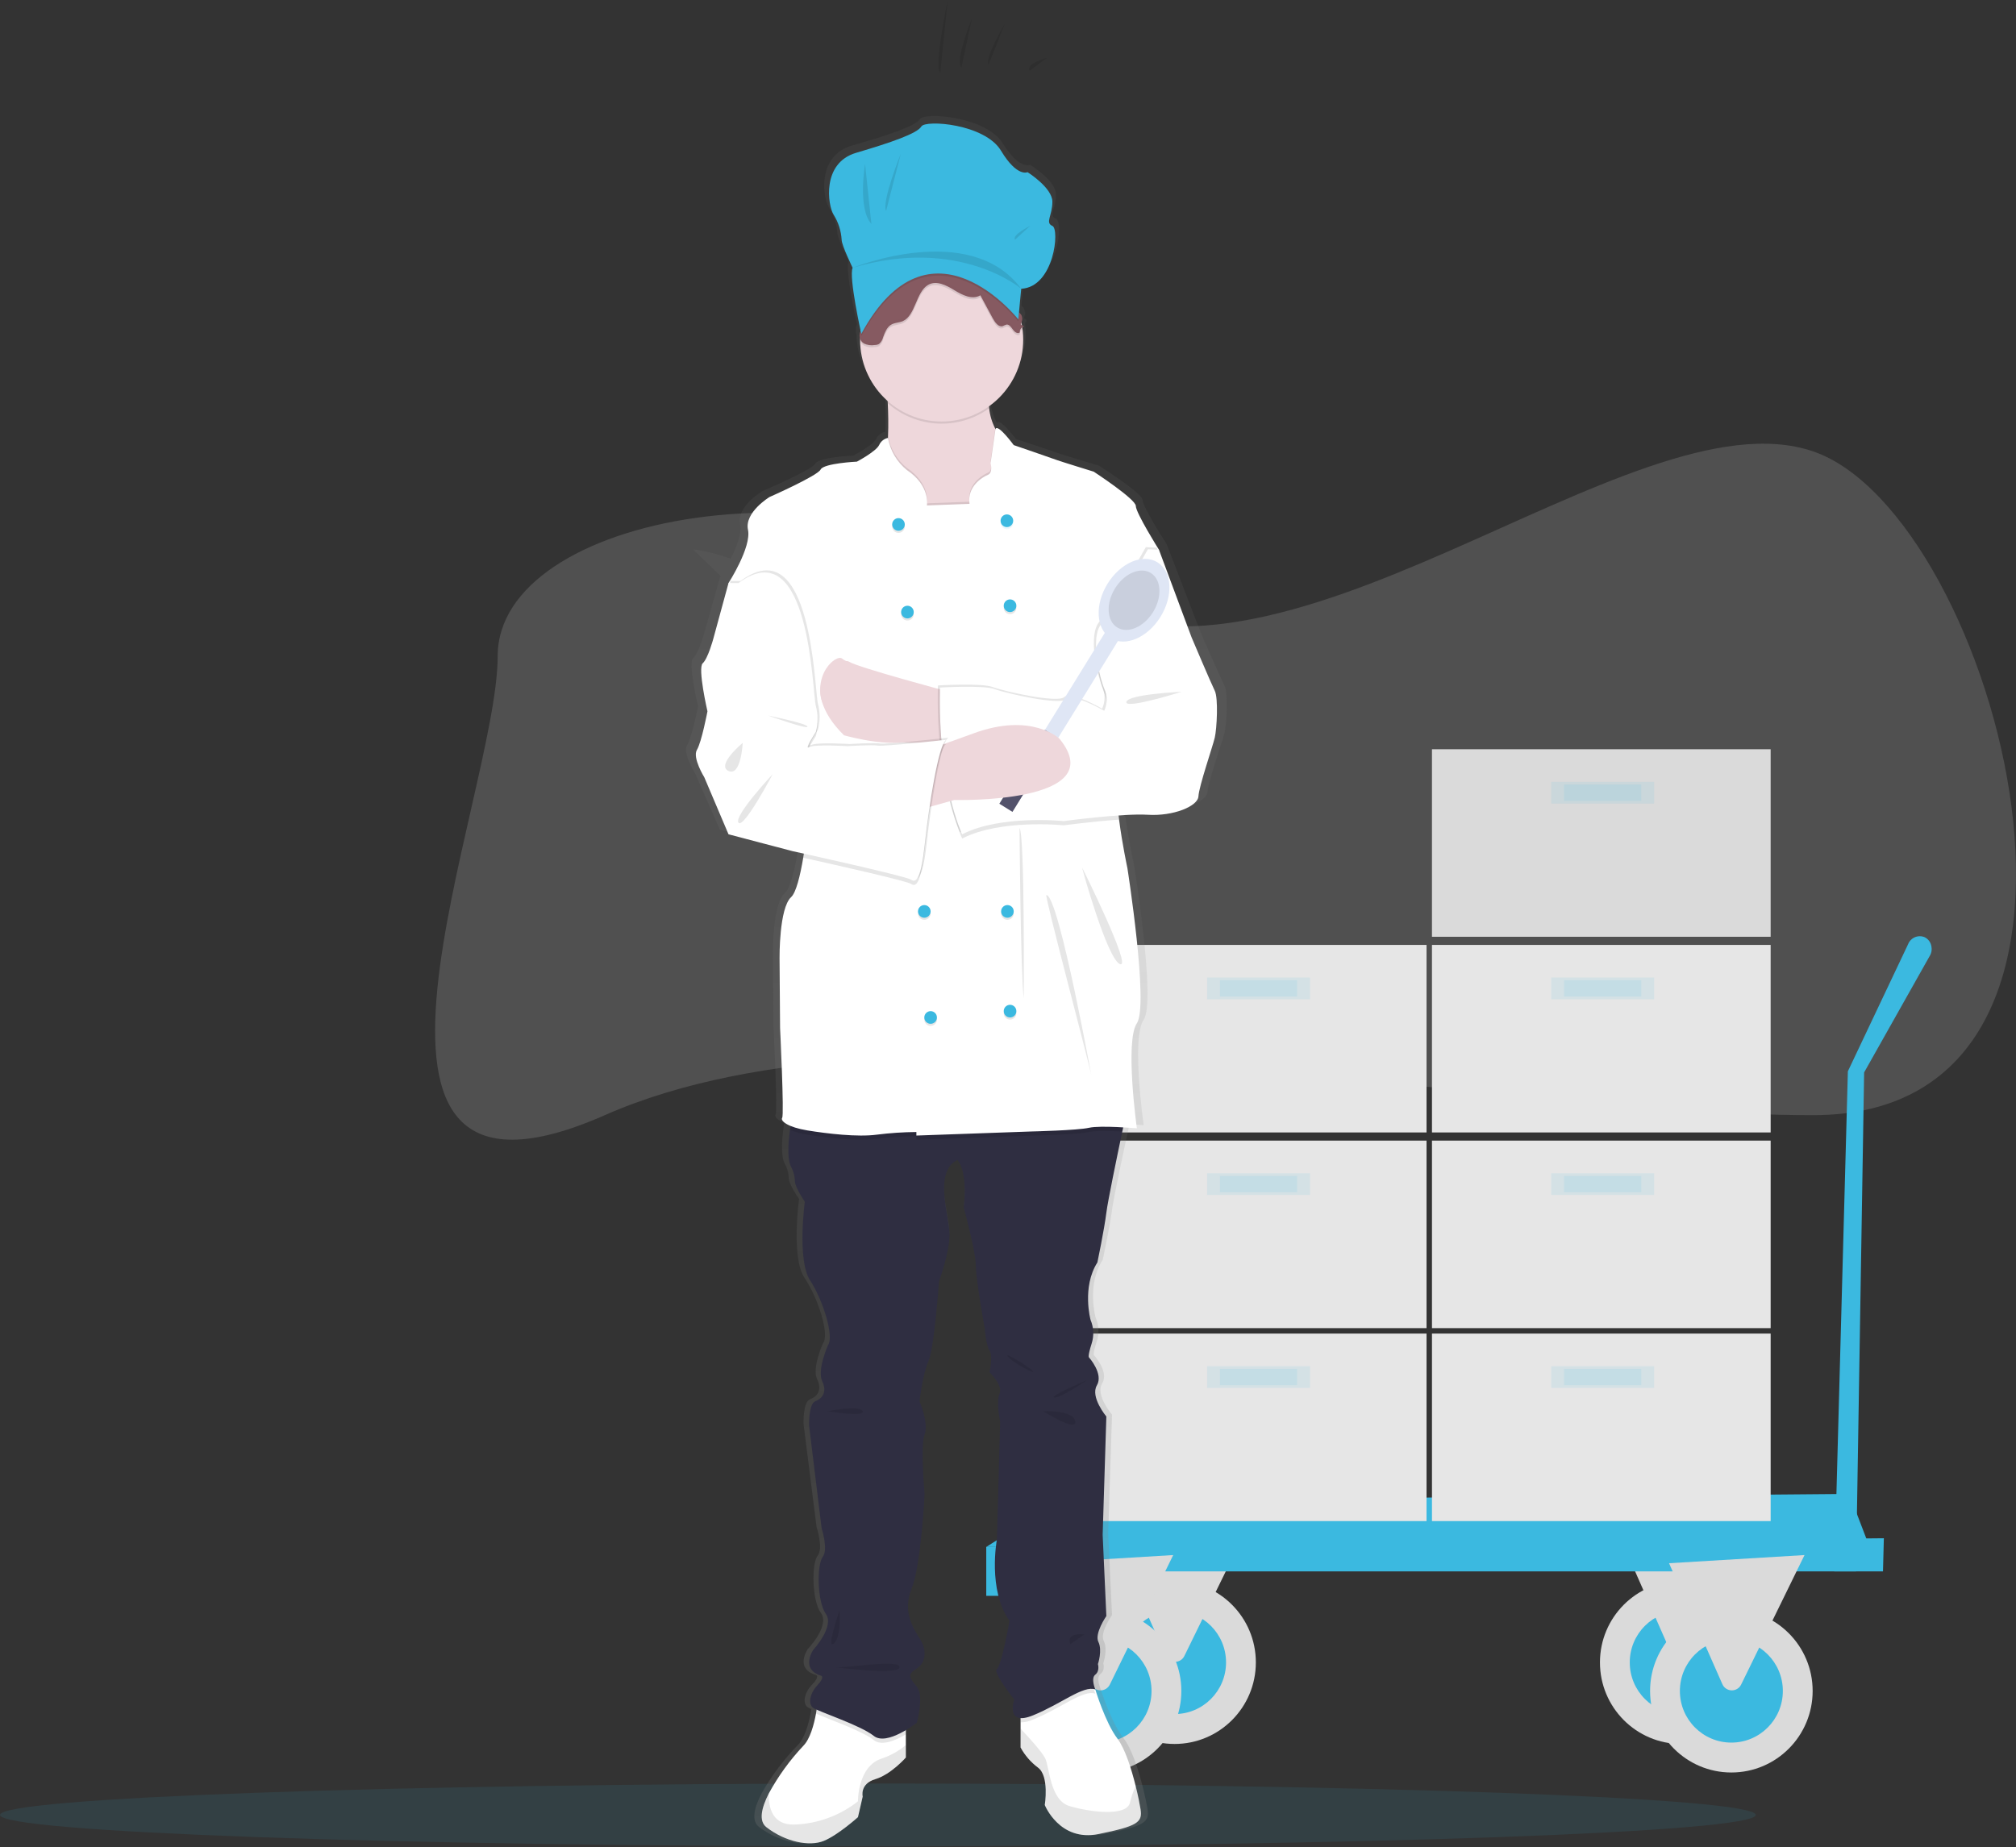 <svg width="695" height="637" viewBox="0 0 695 637" fill="none" xmlns="http://www.w3.org/2000/svg">
<rect x="0" y="0" width="695" height="637" fill="#333333" stroke="none"/>
<path d="M171.572 226.231C171.572 177.432 289.088 155.356 364.426 204.156C439.764 252.955 561.935 134.071 625.056 155.647C688.177 177.222 744.317 384.539 625.056 384.539C505.794 384.539 313.231 338.354 208.514 384.539C103.796 430.724 171.572 275.031 171.572 226.231Z" fill="#C4C4C4" fill-opacity="0.2"/>
<path opacity="0.1" d="M326.696 0.214C326.696 0.214 321.84 23.229 324.171 25.074L326.696 0.214Z" fill="black"/>
<path opacity="0.1" d="M335.047 6.429C335.047 6.429 329.026 21.189 331.454 23.229L335.047 6.429Z" fill="black"/>
<path opacity="0.1" d="M346.409 8.177C346.409 8.177 339.32 20.218 340.777 22.355L346.409 8.177Z" fill="black"/>
<path opacity="0.1" d="M360.976 19.928C360.976 19.928 353.401 21.967 354.955 24.395L360.976 19.928Z" fill="black"/>
<path d="M665.865 326.54C665.788 325.831 665.535 325.151 665.128 324.565C664.722 323.979 664.175 323.504 663.539 323.185C663.003 322.956 662.426 322.837 661.843 322.836C661.261 322.835 660.684 322.952 660.147 323.179C659.61 323.407 659.124 323.74 658.718 324.16C658.313 324.579 657.995 325.077 657.785 325.622L637.039 369.416L632.369 541.856H639.841L642.643 369.8L665.472 329.258C665.885 328.416 666.023 327.465 665.865 326.54Z" fill="#3BB9E0"/>
<path d="M579.593 601.366C595.07 601.366 607.616 588.778 607.616 573.251C607.616 557.723 595.07 545.136 579.593 545.136C564.117 545.136 551.571 557.723 551.571 573.251C551.571 588.778 564.117 601.366 579.593 601.366Z" fill="#DADADA"/>
<path d="M579.593 591.057C589.395 591.057 597.341 583.085 597.341 573.251C597.341 563.416 589.395 555.444 579.593 555.444C569.792 555.444 561.846 563.416 561.846 573.251C561.846 583.085 569.792 591.057 579.593 591.057Z" fill="#3BB9E0"/>
<path d="M558.11 529.204L576.492 570.908C576.766 571.533 577.212 572.067 577.778 572.446C578.344 572.825 579.007 573.033 579.687 573.047C580.367 573.061 581.038 572.879 581.618 572.523C582.199 572.168 582.667 571.653 582.965 571.039L604.813 526.392L558.11 529.204Z" fill="#DADADA"/>
<path d="M404.921 601.366C420.398 601.366 432.944 588.778 432.944 573.251C432.944 557.723 420.398 545.136 404.921 545.136C389.445 545.136 376.899 557.723 376.899 573.251C376.899 588.778 389.445 601.366 404.921 601.366Z" fill="#DADADA"/>
<path d="M404.921 591.057C414.723 591.057 422.669 583.085 422.669 573.251C422.669 563.416 414.723 555.444 404.921 555.444C395.12 555.444 387.174 563.416 387.174 573.251C387.174 583.085 395.12 591.057 404.921 591.057Z" fill="#3BB9E0"/>
<path d="M383.438 529.204L401.82 570.908C402.094 571.533 402.54 572.067 403.106 572.446C403.672 572.825 404.335 573.033 405.015 573.047C405.696 573.061 406.366 572.879 406.947 572.523C407.527 572.168 407.995 571.653 408.293 571.039L430.141 526.392L383.438 529.204Z" fill="#DADADA"/>
<path d="M340.003 533.421L365.223 517.489L637.506 515.146L644.512 533.421H340.003Z" fill="#3BB9E0"/>
<path d="M340.003 550.29V533.421L649.443 530.422L649.145 541.855H345.608V550.29H340.003Z" fill="#3BB9E0"/>
<path d="M379.234 611.206C394.711 611.206 407.257 598.619 407.257 583.091C407.257 567.564 394.711 554.976 379.234 554.976C363.758 554.976 351.212 567.564 351.212 583.091C351.212 598.619 363.758 611.206 379.234 611.206Z" fill="#DADADA"/>
<path d="M379.234 600.897C389.036 600.897 396.982 592.925 396.982 583.091C396.982 573.257 389.036 565.285 379.234 565.285C369.433 565.285 361.487 573.257 361.487 583.091C361.487 592.925 369.433 600.897 379.234 600.897Z" fill="#3BB9E0"/>
<path d="M357.751 539.044L376.133 580.748C376.407 581.373 376.853 581.907 377.419 582.286C377.985 582.665 378.648 582.874 379.328 582.888C380.008 582.901 380.679 582.72 381.259 582.364C381.84 582.008 382.308 581.493 382.606 580.879L404.454 536.232L357.751 539.044Z" fill="#DADADA"/>
<path d="M596.874 611.206C612.35 611.206 624.896 598.619 624.896 583.091C624.896 567.564 612.35 554.976 596.874 554.976C581.398 554.976 568.852 567.564 568.852 583.091C568.852 598.619 581.398 611.206 596.874 611.206Z" fill="#DADADA"/>
<path d="M596.874 600.897C606.675 600.897 614.621 592.925 614.621 583.091C614.621 573.257 606.675 565.285 596.874 565.285C587.072 565.285 579.126 573.257 579.126 583.091C579.126 592.925 587.072 600.897 596.874 600.897Z" fill="#3BB9E0"/>
<path d="M575.39 539.044L593.773 580.748C594.046 581.373 594.493 581.907 595.059 582.286C595.625 582.665 596.287 582.874 596.967 582.888C597.648 582.901 598.318 582.72 598.899 582.364C599.48 582.008 599.947 581.493 600.246 580.879L622.094 536.232L575.39 539.044Z" fill="#DADADA"/>
<path d="M491.79 459.853H375.031V524.518H491.79V459.853Z" fill="#E6E6E6"/>
<path opacity="0.1" d="M451.625 471.099H416.13V478.596H451.625V471.099Z" fill="#3BB9E0"/>
<path opacity="0.1" d="M447.188 472.036H420.567V477.659H447.188V472.036Z" fill="#3BB9E0"/>
<path d="M610.418 459.853H493.658V524.518H610.418V459.853Z" fill="#E6E6E6"/>
<path opacity="0.1" d="M570.253 471.099H534.758V478.596H570.253V471.099Z" fill="#3BB9E0"/>
<path opacity="0.1" d="M565.816 472.036H539.195V477.659H565.816V472.036Z" fill="#3BB9E0"/>
<path d="M491.79 393.314H375.031V457.979H491.79V393.314Z" fill="#E6E6E6"/>
<path opacity="0.1" d="M451.625 404.56H416.13V412.057H451.625V404.56Z" fill="#3BB9E0"/>
<path opacity="0.1" d="M447.188 405.497H420.567V411.12H447.188V405.497Z" fill="#3BB9E0"/>
<path d="M610.418 393.314H493.658V457.979H610.418V393.314Z" fill="#E6E6E6"/>
<path opacity="0.1" d="M570.253 404.56H534.758V412.057H570.253V404.56Z" fill="#3BB9E0"/>
<path opacity="0.1" d="M565.816 405.497H539.195V411.12H565.816V405.497Z" fill="#3BB9E0"/>
<path d="M491.79 325.837H375.031V390.502H491.79V325.837Z" fill="#E6E6E6"/>
<path opacity="0.1" d="M451.625 337.083H416.13V344.581H451.625V337.083Z" fill="#3BB9E0"/>
<path opacity="0.1" d="M447.188 338.021H420.567V343.644H447.188V338.021Z" fill="#3BB9E0"/>
<path d="M610.418 325.837H493.658V390.502H610.418V325.837Z" fill="#E6E6E6"/>
<path opacity="0.1" d="M570.253 337.083H534.758V344.581H570.253V337.083Z" fill="#3BB9E0"/>
<path opacity="0.1" d="M565.816 338.021H539.195V343.644H565.816V338.021Z" fill="#3BB9E0"/>
<path d="M610.418 258.361H493.658V323.026H610.418V258.361Z" fill="#DADADA"/>
<path opacity="0.1" d="M570.253 269.607H534.758V277.104H570.253V269.607Z" fill="#3BB9E0"/>
<path opacity="0.1" d="M565.816 270.544H539.195V276.167H565.816V270.544Z" fill="#3BB9E0"/>
<path opacity="0.1" d="M302.64 636.658C469.784 636.658 605.28 631.813 605.28 625.837C605.28 619.86 469.784 615.015 302.64 615.015C135.497 615.015 0 619.86 0 625.837C0 631.813 135.497 636.658 302.64 636.658Z" fill="#3BB9E0"/>
<path d="M422.144 236.44C420.826 233.881 413.86 217.976 413.86 217.976L402.187 187.628C402.187 187.628 393.903 174.831 393.903 172.455C393.903 170.078 378.841 160.572 378.841 160.572C378.841 160.572 366.603 156.915 365.661 156.55C364.72 156.184 350.223 151.372 350.223 151.372C350.223 151.372 344.514 143.84 343.701 145.807L343.7 145.812C343.67 145.763 343.64 145.719 343.61 145.668C342.444 143.482 341.705 141.091 341.434 138.626C341.403 138.407 341.377 138.176 341.349 137.948C345.109 135.391 348.191 131.952 350.328 127.931C352.464 123.909 353.592 119.425 353.612 114.868C353.609 113.668 353.529 112.469 353.371 111.28C353.474 111.215 353.583 111.158 353.695 111.109C353.929 111.007 353.869 110.924 353.697 110.837C353.756 110.806 353.815 110.773 353.874 110.748C354.186 110.612 353.978 110.509 353.676 110.387L353.694 110.378C354.119 110.192 353.582 110.07 353.151 109.874C353.127 109.747 353.106 109.621 353.081 109.495C353.176 109.254 353.235 109 353.254 108.741C353.292 108.76 353.327 108.781 353.367 108.799C353.472 108.328 353.47 107.839 353.36 107.369C353.333 107.464 353.3 107.558 353.262 107.65C353.289 107.224 353.201 106.798 353.008 106.417C352.816 106.037 352.525 105.715 352.166 105.485C352.144 105.466 352.12 105.446 352.098 105.427L352.897 97.225C364.671 96.667 366.736 76.57 364.051 75.454C361.366 74.337 364.051 71.918 364.051 67.08C364.051 62.242 355.169 56.845 355.169 56.845C355.169 56.845 351.451 58.706 345.667 49.402C339.884 40.098 318.609 38.609 317.163 41.028C315.717 43.447 306.215 46.611 293.822 50.146C281.429 53.682 283.701 68.382 285.766 71.546C287.468 74.161 288.464 77.175 288.658 80.292C288.658 82.153 292.583 89.968 292.583 89.968C291.345 92.676 294.495 107.513 295.428 111.729C295.413 111.859 295.398 111.988 295.385 112.118C295.377 112.131 295.366 112.142 295.359 112.155C295.314 112.223 295.274 112.294 295.238 112.367C295.038 112.804 294.972 113.29 295.048 113.765C294.98 114.284 295.052 114.812 295.257 115.294C295.328 119.266 296.244 123.178 297.944 126.766C299.644 130.355 302.088 133.537 305.114 136.101C305.128 136.355 305.143 136.61 305.157 136.871C305.33 140.316 305.428 144.389 305.247 148.286C305.238 148.486 305.223 148.681 305.212 148.879C304.529 149.018 303.888 149.316 303.341 149.749C302.793 150.182 302.355 150.738 302.062 151.372C300.894 153.625 294.116 157.098 294.116 157.098C294.116 157.098 282.255 157.647 281.125 159.84C279.996 162.034 262.862 169.347 262.862 169.347C262.862 169.347 253.825 174.648 255.143 180.681C255.832 183.834 253.898 188.731 251.895 192.691C247.706 191.097 243.343 190.006 238.898 189.44L248.496 198.653C248.295 198.967 248.177 199.146 248.177 199.146L242.717 218.524C242.717 218.524 240.834 225.288 238.951 226.934C237.068 228.579 240.646 243.57 240.646 243.57C240.646 243.57 238.575 254.173 236.88 256.916C235.186 259.658 239.516 266.422 239.516 266.422L248.177 286.166L271.146 292.016C271.146 292.016 272.677 292.341 275.151 292.873C275.073 293.344 274.993 293.815 274.912 294.283C273.805 300.572 272.351 306.356 270.582 307.921C266.251 311.76 266.44 328.945 266.44 328.945L266.628 353.26C266.628 353.26 268.134 383.241 267.381 384.338C266.906 385.031 267.859 386.16 270.376 387.174C270.304 387.626 270.234 388.083 270.167 388.55C269.459 393.523 269.143 399.198 270.77 401.706C271.476 403.062 271.863 404.563 271.9 406.093C271.9 408.47 275.477 413.406 275.477 413.406C275.477 413.406 272.653 433.699 277.36 440.646C282.066 447.592 286.02 460.207 283.761 463.132C283.761 463.132 279.807 471.724 281.69 475.563C283.573 479.402 281.69 481.596 279.242 482.51C276.795 483.425 277.006 490.92 277.006 490.92L281.502 526.569C281.502 526.569 283.949 533.882 281.878 536.441C279.807 539.001 279.807 551.798 283.008 556.185C286.209 560.573 278.489 568.617 278.489 568.617C278.489 568.617 273.782 575.381 281.313 577.575C281.313 577.575 282.82 577.94 279.995 580.865C277.171 583.79 276.606 587.447 278.489 588.726C278.88 588.961 279.288 589.165 279.71 589.335C279.641 589.768 279.565 590.217 279.476 590.694C278.753 594.511 277.39 599.483 274.912 601.889C270.11 606.826 265.966 612.366 262.584 618.372C260 623.286 258.871 627.886 261.733 630.043C268.511 635.162 277.171 636.807 282.255 634.796C287.338 632.785 294.493 626.569 294.493 626.569L296.187 619.44C296.187 619.44 295.058 615.052 300.706 613.407C306.354 611.761 311.626 605.911 311.626 605.911V596.434C312.993 595.65 314.314 594.786 315.58 593.845C315.58 593.845 318.216 584.522 315.58 581.414C312.944 578.306 312.002 577.209 315.391 575.198C318.78 573.187 319.24 568.8 316.755 564.96C314.262 561.121 310.308 555.454 313.697 547.41C317.086 539.366 318.329 514.686 318.329 514.686C318.329 514.686 316.747 497.867 318.329 494.028C319.91 490.189 316.521 482.51 316.521 482.51C316.521 482.51 317.651 473.004 319.722 468.616C321.793 464.229 323.487 441.011 323.487 441.011C323.487 441.011 327.253 431.139 327.253 424.741C327.253 418.342 321.416 402.986 330.077 398.964C330.077 398.964 333.843 402.254 332.336 415.417C332.336 415.417 336.667 430.774 336.667 435.527C336.667 440.28 339.867 457.465 339.867 457.465C339.867 457.465 340.244 462.949 341.562 464.96C342.88 466.971 341.562 472.456 341.562 472.456C341.562 472.456 346.457 477.026 345.139 479.951C343.821 482.876 345.365 489.472 345.365 489.472L344.198 530.408C344.198 530.408 340.809 547.959 348.716 558.562C348.716 558.562 345.892 574.101 344.198 575.198C342.503 576.295 350.411 585.802 350.411 585.802C350.411 585.802 348.219 591.96 352.67 592.262V602.438C354.216 605.177 356.335 607.548 358.883 609.385C363.026 612.31 361.331 622.365 361.331 622.365C361.331 622.365 366.603 635.162 380.535 632.42C394.468 629.677 396.351 628.398 395.597 623.827C395.326 622.16 394.724 619.184 393.858 615.805C392.359 609.933 390.062 602.847 387.313 599.352C382.983 593.845 379.406 582.328 379.406 582.328C379.406 582.328 377.711 578.489 379.406 577.209C381.1 575.93 380.347 573.553 380.347 573.553C380.347 573.553 381.996 568.8 380.513 565.875C379.029 562.95 383.359 556.917 383.359 556.917L382.041 528.763L383.359 487.812C383.359 487.812 377.523 481.048 379.97 477.026C382.418 473.004 377.146 467.337 377.146 467.337C377.146 467.337 376.581 467.154 378.088 462.584C378.989 459.89 378.855 456.956 377.711 454.357C377.711 454.357 374.51 443.022 380.159 434.43C380.159 434.43 382.606 423.095 383.359 417.245C383.879 413.18 387.133 397.991 389.068 389.106C389.177 388.604 389.282 388.123 389.383 387.664C392.171 387.817 394.279 387.995 394.279 387.995C394.279 387.995 389.949 357.83 394.279 351.614C398.61 345.399 390.89 297.866 390.89 297.866C390.89 297.866 389.045 289.559 387.908 281.084C387.843 280.601 387.784 280.119 387.724 279.636C391.22 279.356 394.729 279.278 398.233 279.402C407.271 279.951 416.12 276.477 416.308 273.004C416.496 269.53 421.391 255.819 422.144 252.711C422.898 249.603 423.462 239 422.144 236.44Z" fill="url(#paint0_linear)"/>
<path d="M312.285 589.113V606.041C312.285 606.041 307.205 611.866 301.763 613.504C296.32 615.142 297.409 619.51 297.409 619.51L295.776 626.609C295.776 626.609 288.882 632.798 283.984 634.8C279.086 636.802 270.74 635.164 264.209 630.067C261.452 627.92 262.54 623.34 265.029 618.447C268.272 612.489 272.265 606.974 276.909 602.037C279.296 599.641 280.61 594.69 281.306 590.89C281.822 588.043 281.988 585.837 281.988 585.837L312.285 589.113Z" fill="white"/>
<path opacity="0.1" d="M312.285 601.746V606.041C312.285 606.041 307.205 611.866 301.763 613.504C296.32 615.142 297.409 619.511 297.409 619.511L295.776 626.609C295.776 626.609 288.882 632.798 283.984 634.8C279.086 636.802 270.74 635.164 264.209 630.068C261.452 627.92 262.54 623.34 265.029 618.448C264.913 623.588 266.43 629.362 273.825 629.158C281.806 628.904 289.497 626.098 295.776 621.149C295.776 621.149 295.595 609.136 303.94 606.405C306.99 605.395 309.822 603.814 312.285 601.746Z" fill="black"/>
<path d="M378.684 632.434C365.259 635.164 360.179 622.423 360.179 622.423C360.179 622.423 361.812 612.412 357.821 609.5C355.353 607.653 353.311 605.294 351.834 602.583V585.837L368.162 574.188L377 582.037L377.595 582.561C377.595 582.561 381.042 594.028 385.215 599.51C387.863 602.991 390.077 610.046 391.521 615.892C392.355 619.256 392.936 622.219 393.197 623.879C393.923 628.43 392.109 629.704 378.684 632.434Z" fill="white"/>
<path opacity="0.1" d="M378.684 632.434C365.259 635.164 360.179 622.422 360.179 622.422C360.179 622.422 361.812 612.411 357.821 609.499C355.353 607.652 353.311 605.293 351.834 602.582V596.095C354.425 598.84 359.308 604.155 360.361 606.405C361.812 609.499 361.993 620.784 368.706 622.787C375.418 624.789 388.48 626.609 389.569 621.512C390.021 619.575 390.676 617.691 391.521 615.892C392.355 619.255 392.936 622.219 393.197 623.879C393.923 628.429 392.109 629.703 378.684 632.434Z" fill="black"/>
<path opacity="0.1" d="M281.988 585.837L312.285 589.113V598.061C308.867 600.093 303.969 602.248 301.219 600.034C297.155 596.773 285.072 592.63 281.306 590.89C281.821 588.043 281.988 585.837 281.988 585.837Z" fill="black"/>
<path opacity="0.1" d="M377.595 584.017C373.423 582.561 365.985 588.932 356.188 592.936C354.826 593.58 353.339 593.913 351.834 593.912V585.837L368.162 574.188L377 582.037C377.137 582.714 377.336 583.377 377.595 584.017Z" fill="black"/>
<path d="M388.299 383.613C388.299 383.613 387.726 386.293 386.906 390.181C385.041 399.027 381.906 414.149 381.405 418.197C380.679 424.022 378.321 435.307 378.321 435.307C372.878 443.862 375.963 455.147 375.963 455.147C377.066 457.744 377.195 460.653 376.325 463.338C374.874 467.888 375.418 468.07 375.418 468.07C375.418 468.07 380.498 473.713 378.14 477.717C375.781 481.722 381.405 488.456 381.405 488.456L380.135 529.229L381.405 557.26C381.405 557.26 377.232 563.266 378.662 566.178C380.092 569.091 378.502 573.823 378.502 573.823C378.502 573.823 379.228 576.189 377.595 577.464C375.963 578.738 377.595 582.56 377.595 582.56C373.423 581.104 365.985 587.475 356.188 591.479C346.392 595.484 349.657 586.019 349.657 586.019C349.657 586.019 342.038 576.554 343.67 575.461C345.303 574.369 348.024 558.898 348.024 558.898C340.405 548.341 343.67 530.867 343.67 530.867L344.795 490.109C344.795 490.109 343.307 483.542 344.577 480.63C345.847 477.717 341.13 473.167 341.13 473.167C341.13 473.167 342.4 467.706 341.13 465.704C339.86 463.702 339.498 458.241 339.498 458.241C339.498 458.241 336.414 441.132 336.414 436.399C336.414 431.667 332.241 416.377 332.241 416.377C333.692 403.272 330.064 399.995 330.064 399.995C321.719 404 327.343 419.289 327.343 425.66C327.343 432.031 323.714 441.86 323.714 441.86C323.714 441.86 322.082 464.976 320.086 469.344C318.09 473.713 317.002 483.178 317.002 483.178C317.002 483.178 320.267 490.823 318.744 494.645C317.22 498.468 318.744 515.213 318.744 515.213C318.744 515.213 317.546 539.786 314.281 547.795C311.015 555.803 314.825 561.446 317.227 565.268C319.622 569.091 319.179 573.459 315.913 575.462C312.648 577.464 313.555 578.556 316.095 581.65C318.635 584.744 316.095 594.027 316.095 594.027C316.095 594.027 305.754 602.218 301.219 598.578C296.683 594.937 282.17 590.205 280.356 588.931C278.541 587.657 279.086 584.016 281.807 581.104C284.528 578.192 283.077 577.828 283.077 577.828C275.82 575.643 280.356 568.909 280.356 568.909C280.356 568.909 287.794 560.9 284.71 556.531C281.626 552.163 281.626 539.422 283.621 536.873C285.617 534.325 283.258 527.044 283.258 527.044L278.926 491.551C278.926 491.551 278.723 484.088 281.081 483.178C283.44 482.268 285.254 480.084 283.44 476.261C281.625 472.439 285.435 463.884 285.435 463.884C287.612 460.972 283.802 448.412 279.267 441.496C274.732 434.579 277.453 414.375 277.453 414.375C277.453 414.375 274.006 409.46 274.006 407.094C273.972 405.575 273.6 404.082 272.917 402.726C271.35 400.228 271.655 394.578 272.337 389.627C272.997 384.837 274.006 380.701 274.006 380.701L388.299 383.613Z" fill="#2F2E41"/>
<path d="M352.741 177.387L317.002 185.76C317.002 185.76 299.405 170.834 303.759 162.825C305.253 160.073 305.914 155.377 306.139 150.412C306.313 146.531 306.219 142.476 306.052 139.046C305.798 134.088 305.391 130.426 305.391 130.426C305.391 130.426 342.038 109.676 340.768 130.426C340.51 133.881 340.59 137.354 341.007 140.794C341.266 143.241 341.977 145.619 343.104 147.805C345.064 151.307 347.48 151.358 347.48 151.358L352.741 177.387Z" fill="#EED7DB"/>
<path opacity="0.1" d="M341.007 140.794C335.842 144.511 329.574 146.362 323.225 146.045C316.877 145.727 310.823 143.26 306.052 139.046C305.798 134.088 305.391 130.426 305.391 130.426C305.391 130.426 342.038 109.676 340.768 130.426C340.509 133.881 340.59 137.354 341.007 140.794Z" fill="black"/>
<path d="M324.622 145.351C340.152 145.351 352.741 132.72 352.741 117.138C352.741 101.557 340.152 88.925 324.622 88.925C309.091 88.925 296.502 101.557 296.502 117.138C296.502 132.72 309.091 145.351 324.622 145.351Z" fill="#EED7DB"/>
<path opacity="0.1" d="M352.741 177.387L317.002 185.76C317.002 185.76 299.405 170.834 303.759 162.825C305.253 160.073 305.914 155.377 306.139 150.412C306.928 154.73 309.238 158.619 312.648 161.369C320.812 166.83 319.542 173.565 319.542 173.565L334.237 173.018C333.33 167.012 338.772 163.735 340.586 163.007C342.4 162.279 341.493 159.003 341.493 159.003L343.104 147.805C345.064 151.307 347.48 151.358 347.48 151.358L352.741 177.387Z" fill="black"/>
<path opacity="0.1" d="M388.299 383.613C388.299 383.613 387.726 386.293 386.906 390.181C382.958 389.97 377.741 389.817 375.418 390.348C371.427 391.258 355.463 391.622 355.463 391.622L315.914 393.027V391.804C311.364 391.841 306.821 392.145 302.307 392.714C295.595 393.625 285.073 392.35 278.36 391.258C276.294 390.961 274.272 390.414 272.337 389.627C272.997 384.837 274.006 380.701 274.006 380.701L388.299 383.613Z" fill="black"/>
<path d="M385.215 268.032C384.642 271.432 385.062 277.068 385.788 282.63C386.884 291.069 388.662 299.339 388.662 299.339C388.662 299.339 396.1 346.664 391.927 352.853C387.755 359.042 391.927 389.075 391.927 389.075C391.927 389.075 379.41 387.983 375.418 388.893C371.427 389.803 355.462 390.167 355.462 390.167L315.913 391.572V390.349C311.364 390.386 306.821 390.69 302.307 391.259C295.595 392.169 285.073 390.895 278.36 389.803C271.648 388.711 268.926 386.526 269.652 385.434C270.378 384.342 268.926 354.491 268.926 354.491L268.745 330.283C268.745 330.283 268.564 313.173 272.736 309.35C274.441 307.792 275.842 302.033 276.909 295.772C278.44 286.707 279.267 276.587 279.267 276.587L251.692 202.505L251.147 201.049C251.147 201.049 259.13 188.672 257.86 182.665C256.59 176.659 265.298 171.38 265.298 171.38C265.298 171.38 281.807 164.099 282.895 161.915C283.984 159.731 295.413 159.185 295.413 159.185C295.413 159.185 301.944 155.727 303.069 153.484C303.343 152.858 303.762 152.306 304.29 151.874C304.819 151.442 305.443 151.143 306.11 151.001C306.878 155.372 309.202 159.315 312.648 162.097C320.812 167.558 319.542 174.292 319.542 174.292L334.237 173.746C333.329 167.74 338.772 164.463 340.586 163.735C342.4 163.007 341.493 159.731 341.493 159.731L343.191 147.943C343.975 145.985 349.476 153.484 349.476 153.484C349.476 153.484 363.445 158.275 364.352 158.639C365.259 159.003 377.051 162.643 377.051 162.643C377.051 162.643 391.564 172.108 391.564 174.475C391.564 176.841 399.547 189.582 399.547 189.582C399.547 189.582 399.453 190.092 399.278 191.024C397.435 201.057 386.543 260.205 385.215 268.032Z" fill="white"/>
<path d="M327.161 238.545C327.161 238.545 295.776 230.172 292.692 228.17C289.608 226.168 271.466 237.817 293.599 253.653C293.599 253.653 320.663 259.295 327.904 253.653C335.144 248.01 327.161 238.545 327.161 238.545Z" fill="#EED7DB"/>
<path opacity="0.1" d="M395.011 188.672L398.821 188.854L410.069 219.069C410.069 219.069 416.782 234.905 418.051 237.453C419.321 240.001 418.777 250.558 418.051 253.653C417.326 256.747 412.609 270.398 412.428 273.857C412.246 277.315 403.72 280.773 395.011 280.227C386.303 279.681 365.985 282.412 365.985 282.412C365.985 282.412 344.285 280.136 330.971 286.962C330.971 286.962 322.445 269.306 323.352 236.361C323.352 236.361 338.409 235.451 342.219 236.907C346.029 238.363 364.533 242.549 366.892 240.365C369.25 238.181 379.954 244.37 379.954 244.37C380.499 243.169 380.78 241.866 380.78 240.547C380.78 239.229 380.499 237.925 379.954 236.725C378.14 232.356 375.056 218.705 379.047 214.337C383.038 209.968 395.011 188.672 395.011 188.672Z" fill="black"/>
<path opacity="0.1" d="M385.788 282.63C376.783 283.242 366.71 284.596 366.71 284.596C366.71 284.596 345.013 282.317 331.697 289.147C331.697 289.147 323.17 271.491 324.077 238.545C324.077 238.545 339.135 237.635 342.945 239.091C346.754 240.548 365.259 244.734 367.617 242.55C369.976 240.366 380.679 246.554 380.679 246.554C381.224 245.354 381.506 244.051 381.506 242.732C381.506 241.413 381.224 240.11 380.679 238.909C378.865 234.541 375.781 220.89 379.772 216.521C383.764 212.153 395.737 190.856 395.737 190.856L399.278 191.024C397.435 201.057 386.543 260.206 385.215 268.032C384.642 271.433 385.062 277.068 385.788 282.63Z" fill="black"/>
<path d="M395.737 189.399L399.547 189.581L410.795 219.797C410.795 219.797 417.507 235.632 418.777 238.18C420.047 240.729 419.503 251.286 418.777 254.38C418.051 257.474 413.335 271.126 413.153 274.584C412.972 278.043 404.445 281.501 395.737 280.955C387.029 280.409 366.71 283.139 366.71 283.139C366.71 283.139 345.01 280.864 331.697 287.69C331.697 287.69 323.17 270.034 324.077 237.088C324.077 237.088 339.135 236.178 342.945 237.634C346.754 239.091 365.259 243.277 367.617 241.093C369.976 238.909 380.679 245.097 380.679 245.097C381.224 243.897 381.506 242.594 381.506 241.275C381.506 239.956 381.224 238.653 380.679 237.452C378.865 233.084 375.781 219.433 379.772 215.064C383.764 210.696 395.737 189.399 395.737 189.399Z" fill="white"/>
<path d="M357.409 256.257L361.935 259.069L387.161 218.194L382.635 215.381L357.409 256.257Z" fill="#DFE6F5"/>
<path d="M400.096 212.658C404.555 205.434 404.075 197.034 399.025 193.897C393.975 190.76 386.266 194.073 381.808 201.297C377.35 208.521 377.83 216.92 382.88 220.058C387.93 223.195 395.638 219.882 400.096 212.658Z" fill="#DFE6F5"/>
<path opacity="0.1" d="M397.516 211.056C400.716 205.87 400.372 199.841 396.747 197.589C393.122 195.337 387.589 197.715 384.389 202.901C381.189 208.086 381.533 214.115 385.158 216.367C388.783 218.619 394.316 216.241 397.516 211.056Z" fill="black"/>
<path d="M344.515 277.15L349.042 279.962L364.738 254.528L360.211 251.716L344.515 277.15Z" fill="#53526B"/>
<path d="M317.909 278.953L328.975 275.859C328.975 275.859 383.582 277.315 365.259 254.744C365.259 254.744 355.644 245.461 335.506 252.924C315.369 260.387 309.745 261.297 309.745 261.297L317.909 278.953Z" fill="#EED7DB"/>
<path opacity="0.1" d="M309.745 183.757C310.948 183.757 311.922 182.779 311.922 181.573C311.922 180.367 310.948 179.389 309.745 179.389C308.543 179.389 307.568 180.367 307.568 181.573C307.568 182.779 308.543 183.757 309.745 183.757Z" fill="black"/>
<path opacity="0.1" d="M347.117 182.483C348.32 182.483 349.294 181.505 349.294 180.299C349.294 179.093 348.32 178.115 347.117 178.115C345.915 178.115 344.94 179.093 344.94 180.299C344.94 181.505 345.915 182.483 347.117 182.483Z" fill="#3BB9E0"/>
<path d="M309.745 183.029C310.948 183.029 311.922 182.051 311.922 180.844C311.922 179.638 310.948 178.66 309.745 178.66C308.543 178.66 307.568 179.638 307.568 180.844C307.568 182.051 308.543 183.029 309.745 183.029Z" fill="#3BB9E0"/>
<path opacity="0.1" d="M312.829 213.972C314.032 213.972 315.006 212.994 315.006 211.788C315.006 210.581 314.032 209.604 312.829 209.604C311.627 209.604 310.652 210.581 310.652 211.788C310.652 212.994 311.627 213.972 312.829 213.972Z" fill="black"/>
<path opacity="0.1" d="M348.206 211.788C349.408 211.788 350.383 210.81 350.383 209.604C350.383 208.398 349.408 207.42 348.206 207.42C347.003 207.42 346.029 208.398 346.029 209.604C346.029 210.81 347.003 211.788 348.206 211.788Z" fill="black"/>
<path d="M312.829 213.244C314.032 213.244 315.006 212.267 315.006 211.06C315.006 209.854 314.032 208.876 312.829 208.876C311.627 208.876 310.652 209.854 310.652 211.06C310.652 212.267 311.627 213.244 312.829 213.244Z" fill="#3BB9E0"/>
<path opacity="0.1" d="M347.299 317.19C348.501 317.19 349.476 316.212 349.476 315.006C349.476 313.799 348.501 312.821 347.299 312.821C346.096 312.821 345.122 313.799 345.122 315.006C345.122 316.212 346.096 317.19 347.299 317.19Z" fill="black"/>
<path opacity="0.1" d="M318.647 317.19C319.85 317.19 320.824 316.212 320.824 315.006C320.824 313.799 319.85 312.821 318.647 312.821C317.445 312.821 316.47 313.799 316.47 315.006C316.47 316.212 317.445 317.19 318.647 317.19Z" fill="black"/>
<path d="M347.299 316.461C348.501 316.461 349.476 315.483 349.476 314.277C349.476 313.071 348.501 312.093 347.299 312.093C346.096 312.093 345.122 313.071 345.122 314.277C345.122 315.483 346.096 316.461 347.299 316.461Z" fill="#3BB9E0"/>
<path opacity="0.1" d="M320.824 353.762C322.027 353.762 323.001 352.785 323.001 351.578C323.001 350.372 322.027 349.394 320.824 349.394C319.622 349.394 318.647 350.372 318.647 351.578C318.647 352.785 319.622 353.762 320.824 353.762Z" fill="black"/>
<path opacity="0.1" d="M348.206 351.579C349.408 351.579 350.383 350.601 350.383 349.395C350.383 348.188 349.408 347.21 348.206 347.21C347.003 347.21 346.029 348.188 346.029 349.395C346.029 350.601 347.003 351.579 348.206 351.579Z" fill="black"/>
<path d="M320.824 353.035C322.027 353.035 323.001 352.057 323.001 350.851C323.001 349.644 322.027 348.667 320.824 348.667C319.622 348.667 318.647 349.644 318.647 350.851C318.647 352.057 319.622 353.035 320.824 353.035Z" fill="#3BB9E0"/>
<path d="M318.647 316.461C319.85 316.461 320.824 315.483 320.824 314.277C320.824 313.071 319.85 312.093 318.647 312.093C317.445 312.093 316.47 313.071 316.47 314.277C316.47 315.483 317.445 316.461 318.647 316.461Z" fill="#3BB9E0"/>
<path d="M348.206 350.85C349.408 350.85 350.383 349.872 350.383 348.666C350.383 347.46 349.408 346.482 348.206 346.482C347.003 346.482 346.029 347.46 346.029 348.666C346.029 349.872 347.003 350.85 348.206 350.85Z" fill="#3BB9E0"/>
<path d="M347.117 181.755C348.32 181.755 349.294 180.777 349.294 179.57C349.294 178.364 348.32 177.386 347.117 177.386C345.915 177.386 344.94 178.364 344.94 179.57C344.94 180.777 345.915 181.755 347.117 181.755Z" fill="#3BB9E0"/>
<path d="M348.206 211.06C349.408 211.06 350.383 210.082 350.383 208.876C350.383 207.669 349.408 206.691 348.206 206.691C347.003 206.691 346.029 207.669 346.029 208.876C346.029 210.082 347.003 211.06 348.206 211.06Z" fill="#3BB9E0"/>
<path opacity="0.1" d="M351.471 285.506C351.471 285.506 351.834 335.379 352.923 344.298C352.923 344.298 353.318 287.857 351.471 285.506Z" fill="black"/>
<path opacity="0.1" d="M360.723 308.623C359.975 308.623 375.6 367.051 376.325 371.237C377.051 375.424 365.077 308.623 360.723 308.623Z" fill="black"/>
<path opacity="0.1" d="M373.06 299.157C373.06 299.703 381.768 330.829 386.122 332.467C390.476 334.105 373.06 299.157 373.06 299.157Z" fill="black"/>
<path opacity="0.1" d="M407.348 238.545C407.348 238.545 388.843 239.372 388.299 242.053C387.755 244.734 407.348 238.545 407.348 238.545Z" fill="black"/>
<path opacity="0.1" d="M374.693 475.897C374.693 475.897 361.449 481.54 363.445 481.904C365.44 482.268 374.693 475.897 374.693 475.897Z" fill="black"/>
<path opacity="0.1" d="M347.299 467.525C346.783 466.36 356.188 472.257 356.188 472.985C356.188 473.713 348.024 469.163 347.299 467.525Z" fill="black"/>
<path opacity="0.1" d="M359.635 486.636C359.635 486.636 369.976 486.113 370.701 490.106C371.427 494.099 359.635 486.636 359.635 486.636Z" fill="black"/>
<path opacity="0.1" d="M285.254 486.614C285.254 486.614 296.502 484.407 297.409 486.614C298.316 488.821 285.254 486.614 285.254 486.614Z" fill="black"/>
<path opacity="0.1" d="M289.427 555.258C289.427 555.258 290.164 564.541 287.437 566.725C284.71 568.909 289.427 555.258 289.427 555.258Z" fill="black"/>
<path opacity="0.1" d="M288.053 574.915C291.603 575.279 310.289 572.003 310.108 574.915C309.927 577.828 288.053 574.915 288.053 574.915Z" fill="black"/>
<path opacity="0.1" d="M373.786 563.63C373.786 563.63 367.412 562.648 368.966 566.961L373.786 563.63Z" fill="black"/>
<path opacity="0.1" d="M255.32 200.32H251.873L246.612 219.614C246.612 219.614 244.798 226.349 242.984 227.987C241.169 229.625 244.616 244.551 244.616 244.551C244.616 244.551 242.621 255.108 240.988 257.838C239.355 260.569 243.528 267.303 243.528 267.303L251.873 286.961L274.006 292.786C274.006 292.786 313.011 301.341 314.825 302.615C316.639 303.889 318.272 302.069 319.542 290.238C320.812 278.407 324.259 255.472 326.98 254.38C326.98 254.38 305.21 256.746 303.396 256.382C301.581 256.018 292.873 256.564 292.873 256.564C292.873 256.564 281.444 255.836 279.63 256.928C277.816 258.02 281.988 251.642 281.988 251.642C282.752 248.721 282.752 245.652 281.988 242.731C280.718 237.816 279.993 182.118 255.32 200.32Z" fill="black"/>
<path opacity="0.1" d="M326.254 256.565C323.533 257.657 320.086 280.591 318.816 292.422C317.546 304.254 315.913 306.074 314.099 304.8C312.626 303.766 286.625 297.927 276.909 295.771C278.44 286.707 279.267 276.587 279.267 276.587L251.692 202.505H254.594C279.267 184.303 279.993 240.001 281.263 244.915C282.027 247.836 282.027 250.906 281.263 253.827C281.263 253.827 277.09 260.205 278.904 259.113C280.718 258.021 292.148 258.749 292.148 258.749C292.148 258.749 300.856 258.203 302.67 258.567C304.484 258.931 326.254 256.565 326.254 256.565Z" fill="black"/>
<path d="M254.594 201.049H251.147L245.886 220.343C245.886 220.343 244.072 227.078 242.258 228.716C240.444 230.354 243.891 245.279 243.891 245.279C243.891 245.279 241.895 255.837 240.262 258.567C238.629 261.297 242.802 268.032 242.802 268.032L251.147 287.69L273.28 293.514C273.28 293.514 312.285 302.069 314.099 303.344C315.913 304.618 317.546 302.797 318.816 290.966C320.086 279.135 323.533 256.201 326.254 255.109C326.254 255.109 304.484 257.475 302.67 257.111C300.856 256.747 292.148 257.293 292.148 257.293C292.148 257.293 280.718 256.565 278.904 257.657C277.09 258.749 281.263 252.37 281.263 252.37C282.026 249.449 282.026 246.38 281.263 243.459C279.993 238.545 279.267 182.847 254.594 201.049Z" fill="white"/>
<path opacity="0.1" d="M266.386 266.94C266.386 266.94 256.408 285.87 254.594 283.686C252.78 281.502 266.386 266.94 266.386 266.94Z" fill="black"/>
<path opacity="0.1" d="M256.046 256.16C256.046 256.16 246.793 263.845 251.147 265.848C255.501 267.85 256.046 256.16 256.046 256.16Z" fill="black"/>
<path opacity="0.1" d="M264.754 246.736C265.479 246.918 278.179 249.449 278.36 250.55C278.541 251.651 264.754 246.736 264.754 246.736Z" fill="black"/>
<path opacity="0.1" d="M352.821 113.396C352.426 113.535 352.09 113.803 351.865 114.157C351.64 114.51 351.54 114.93 351.58 115.347C350.84 116.002 349.802 115.231 349.2 114.393C348.59 113.563 347.901 112.537 346.979 112.653C346.542 112.793 346.117 112.971 345.709 113.185C344.258 113.651 343.032 111.94 342.219 110.44C340.804 107.812 339.389 105.186 337.974 102.562C335.136 104.215 331.784 102.482 328.968 100.771C326.153 99.06 322.8 97.32 319.955 98.973C315.783 101.39 315.63 109.45 311.305 111.437C309.912 112.078 308.294 111.94 307.002 112.821C305.725 113.694 305.036 115.376 304.462 116.985C304.25 117.901 303.752 118.725 303.04 119.337C302.588 119.574 302.084 119.697 301.574 119.694C300.292 119.912 298.973 119.727 297.801 119.162C297.186 118.775 296.721 118.188 296.484 117.5C296.246 116.811 296.25 116.062 296.494 115.376C296.529 115.304 296.568 115.233 296.611 115.165C297.075 114.601 297.493 114 297.859 113.367C298.294 112.209 297.67 110.862 297.808 109.61C298.033 107.469 300.29 106.341 300.674 104.237C300.834 103.414 300.667 102.533 300.819 101.703C300.841 101.594 300.87 101.487 300.907 101.383L299.579 102.3C301.066 100.56 301.814 98.143 302.902 96.031C304.111 93.719 305.775 91.678 307.793 90.03C309.811 88.382 312.142 87.161 314.643 86.442C319.375 85.059 324.375 85.438 329.15 86.61C333.69 87.745 338.04 89.543 342.059 91.947C343.495 92.719 344.771 93.76 345.818 95.012C346.696 96.31 347.442 97.693 348.046 99.14C349.454 102.067 353.3 104.775 350.238 105.183C347.69 105.525 350.013 107.316 351.348 108.525C351.649 108.762 351.909 109.047 352.117 109.37C352.339 109.83 352.44 110.339 352.412 110.85C352.384 111.361 352.228 111.856 351.957 112.289C351.442 112.944 353.532 113.076 352.821 113.396Z" fill="black"/>
<path d="M352.821 112.667C352.426 112.807 352.09 113.075 351.865 113.428C351.64 113.782 351.54 114.201 351.58 114.619C350.84 115.274 349.802 114.502 349.2 113.665C348.59 112.835 347.901 111.808 346.979 111.925C346.542 112.065 346.117 112.243 345.709 112.456C344.258 112.922 343.032 111.211 342.219 109.711C340.804 107.083 339.389 104.457 337.974 101.834C335.136 103.486 331.784 101.754 328.968 100.043C326.153 98.332 322.8 96.591 319.955 98.244C315.783 100.661 315.63 108.721 311.305 110.709C309.912 111.35 308.294 111.211 307.002 112.092C305.725 112.966 305.036 114.648 304.462 116.257C304.25 117.173 303.752 117.997 303.04 118.608C302.588 118.846 302.084 118.968 301.574 118.965C300.292 119.184 298.973 118.998 297.801 118.434C297.186 118.046 296.721 117.46 296.484 116.771C296.246 116.083 296.25 115.334 296.494 114.648C296.529 114.575 296.568 114.505 296.611 114.437C297.075 113.873 297.493 113.271 297.859 112.638C298.294 111.481 297.67 110.134 297.808 108.881C298.033 106.741 300.29 105.612 300.674 103.508C300.834 102.685 300.667 101.805 300.819 100.975C300.841 100.866 300.87 100.759 300.907 100.654L299.579 101.572C301.066 99.831 301.814 97.414 302.902 95.303C304.111 92.991 305.775 90.949 307.793 89.301C309.811 87.653 312.142 86.433 314.643 85.714C319.375 84.331 324.375 84.709 329.15 85.882C333.69 87.016 338.04 88.814 342.059 91.218C343.495 91.991 344.771 93.031 345.818 94.284C346.696 95.582 347.442 96.965 348.046 98.412C349.454 101.339 353.3 104.047 350.238 104.455C347.69 104.797 350.013 106.588 351.348 107.797C351.649 108.034 351.909 108.319 352.117 108.641C352.339 109.102 352.44 109.611 352.412 110.122C352.384 110.632 352.228 111.127 351.957 111.561C351.442 112.216 353.532 112.347 352.821 112.667Z" fill="#865A61"/>
<path opacity="0.1" d="M351.348 107.797L351.058 110.862C351.058 110.862 320.609 72.143 296.923 115.864C296.923 115.864 296.807 115.332 296.611 114.437C297.076 113.873 297.493 113.271 297.859 112.638C298.294 111.481 297.67 110.134 297.808 108.881C298.033 106.741 300.29 105.612 300.674 103.508C300.834 102.685 300.667 101.805 300.82 100.975C300.841 100.866 300.87 100.759 300.907 100.654L299.579 101.572C301.066 99.831 301.814 97.414 302.902 95.303C304.111 92.991 305.775 90.949 307.794 89.301C309.812 87.653 312.142 86.433 314.644 85.714C319.375 84.331 324.375 84.709 329.15 85.882C333.69 87.016 338.04 88.814 342.059 91.218C343.495 91.991 344.771 93.031 345.818 94.284C346.696 95.582 347.442 96.965 348.046 98.412C349.454 101.339 353.3 104.047 350.238 104.455C347.691 104.797 350.013 106.588 351.348 107.797Z" fill="black"/>
<g opacity="0.1">
<path opacity="0.1" d="M352.099 112.271C351.949 112.44 351.839 112.642 351.78 112.861C351.72 113.079 351.711 113.309 351.754 113.531C351.013 114.186 349.976 113.415 349.373 112.577C348.764 111.747 348.075 110.721 347.153 110.837C346.715 110.977 346.29 111.155 345.883 111.369C344.432 111.835 343.205 110.124 342.392 108.624C340.977 105.996 339.562 103.37 338.147 100.746C335.31 102.399 331.957 100.666 329.142 98.955C326.326 97.244 322.974 95.504 320.129 97.157C315.956 99.574 315.804 107.634 311.479 109.621C310.086 110.262 308.467 110.124 307.176 111.005C305.898 111.878 305.209 113.56 304.636 115.169C304.424 116.085 303.925 116.909 303.214 117.521C302.761 117.758 302.258 117.881 301.748 117.878C300.465 118.096 299.147 117.911 297.974 117.346C297.271 116.879 296.767 116.165 296.56 115.345C296.416 115.997 296.474 116.678 296.727 117.296C296.98 117.914 297.415 118.44 297.974 118.802C299.147 119.367 300.465 119.553 301.748 119.334C302.258 119.337 302.761 119.214 303.214 118.977C303.925 118.365 304.424 117.541 304.636 116.626C305.209 115.016 305.898 113.335 307.176 112.461C308.467 111.58 310.086 111.718 311.479 111.078C315.804 109.09 315.956 101.03 320.129 98.613C322.974 96.96 326.326 98.7 329.142 100.411C331.957 102.122 335.31 103.855 338.147 102.202C339.562 104.823 340.977 107.449 342.392 110.08C343.205 111.58 344.432 113.291 345.883 112.825C346.29 112.611 346.715 112.434 347.153 112.293C348.075 112.177 348.764 113.204 349.373 114.034C349.976 114.871 351.013 115.643 351.754 114.987C351.713 114.57 351.814 114.151 352.039 113.797C352.263 113.443 352.6 113.175 352.995 113.036C353.56 112.781 352.357 112.645 352.099 112.271Z" fill="black"/>
<path opacity="0.1" d="M349.726 104.997C349.946 104.908 350.176 104.85 350.411 104.823C351.761 104.644 351.767 104.016 351.232 103.12C350.978 103.258 350.699 103.342 350.411 103.367C348.954 103.563 349.092 104.233 349.726 104.997Z" fill="black"/>
<path opacity="0.1" d="M352.506 111.096C352.607 110.626 352.604 110.14 352.498 109.672C352.434 109.962 352.308 110.235 352.131 110.473C351.903 110.762 352.183 110.949 352.506 111.096Z" fill="black"/>
<path opacity="0.1" d="M298.023 108.999C298.008 109.082 297.99 109.164 297.981 109.25C297.952 109.906 297.999 110.563 298.123 111.208C298.209 110.471 298.175 109.725 298.023 108.999Z" fill="black"/>
<path opacity="0.1" d="M300.97 100.115C300.628 100.764 300.22 101.376 299.752 101.94L300.923 101.131C300.918 100.792 300.933 100.453 300.97 100.115Z" fill="black"/>
</g>
<path d="M296.921 115.136C296.921 115.136 292.542 95.497 293.936 92.347C293.936 92.347 290.154 84.566 290.154 82.713C289.971 79.622 289.012 76.626 287.368 74.005C285.377 70.856 283.188 56.219 295.13 52.699C307.072 49.179 316.227 46.029 317.62 43.621C319.013 41.212 339.514 42.694 345.086 51.958C350.659 61.222 354.242 59.369 354.242 59.369C354.242 59.369 362.8 64.742 362.8 69.559C362.8 74.376 360.213 76.785 362.8 77.896C365.387 79.008 363.397 99.017 352.052 99.573L351.057 110.134C351.057 110.134 320.606 71.412 296.921 115.136Z" fill="#3BB9E0"/>
<path opacity="0.1" d="M298.225 56.526C298.225 56.526 295.595 71.998 300.402 77.185L298.225 56.526Z" fill="black"/>
<path opacity="0.1" d="M310.561 52.977C310.561 52.977 303.849 69.54 305.482 72.726L310.561 52.977Z" fill="black"/>
<path opacity="0.1" d="M355.1 77.914C355.1 77.914 348.75 81.008 349.929 82.646L355.1 77.914Z" fill="black"/>
<path opacity="0.1" d="M293.936 92.347C293.936 92.347 334.492 75.819 352.052 99.573C352.052 99.573 330.737 81.39 293.936 92.347Z" fill="black"/>
<path d="M316.394 237.867C316.394 237.867 292.621 229.172 290.285 227.093C287.949 225.014 274.208 237.111 290.972 253.555C290.972 253.555 311.472 259.415 316.956 253.555C322.44 247.696 316.394 237.867 316.394 237.867Z" fill="#EED7DB"/>
<defs>
<linearGradient id="paint0_linear" x1="329.711" y1="635.629" x2="329.711" y2="40" gradientUnits="userSpaceOnUse">
<stop stop-color="#808080" stop-opacity="0.25"/>
<stop offset="0.535" stop-color="#808080" stop-opacity="0.12"/>
<stop offset="1" stop-color="#808080" stop-opacity="0.1"/>
</linearGradient>
</defs>
</svg>
